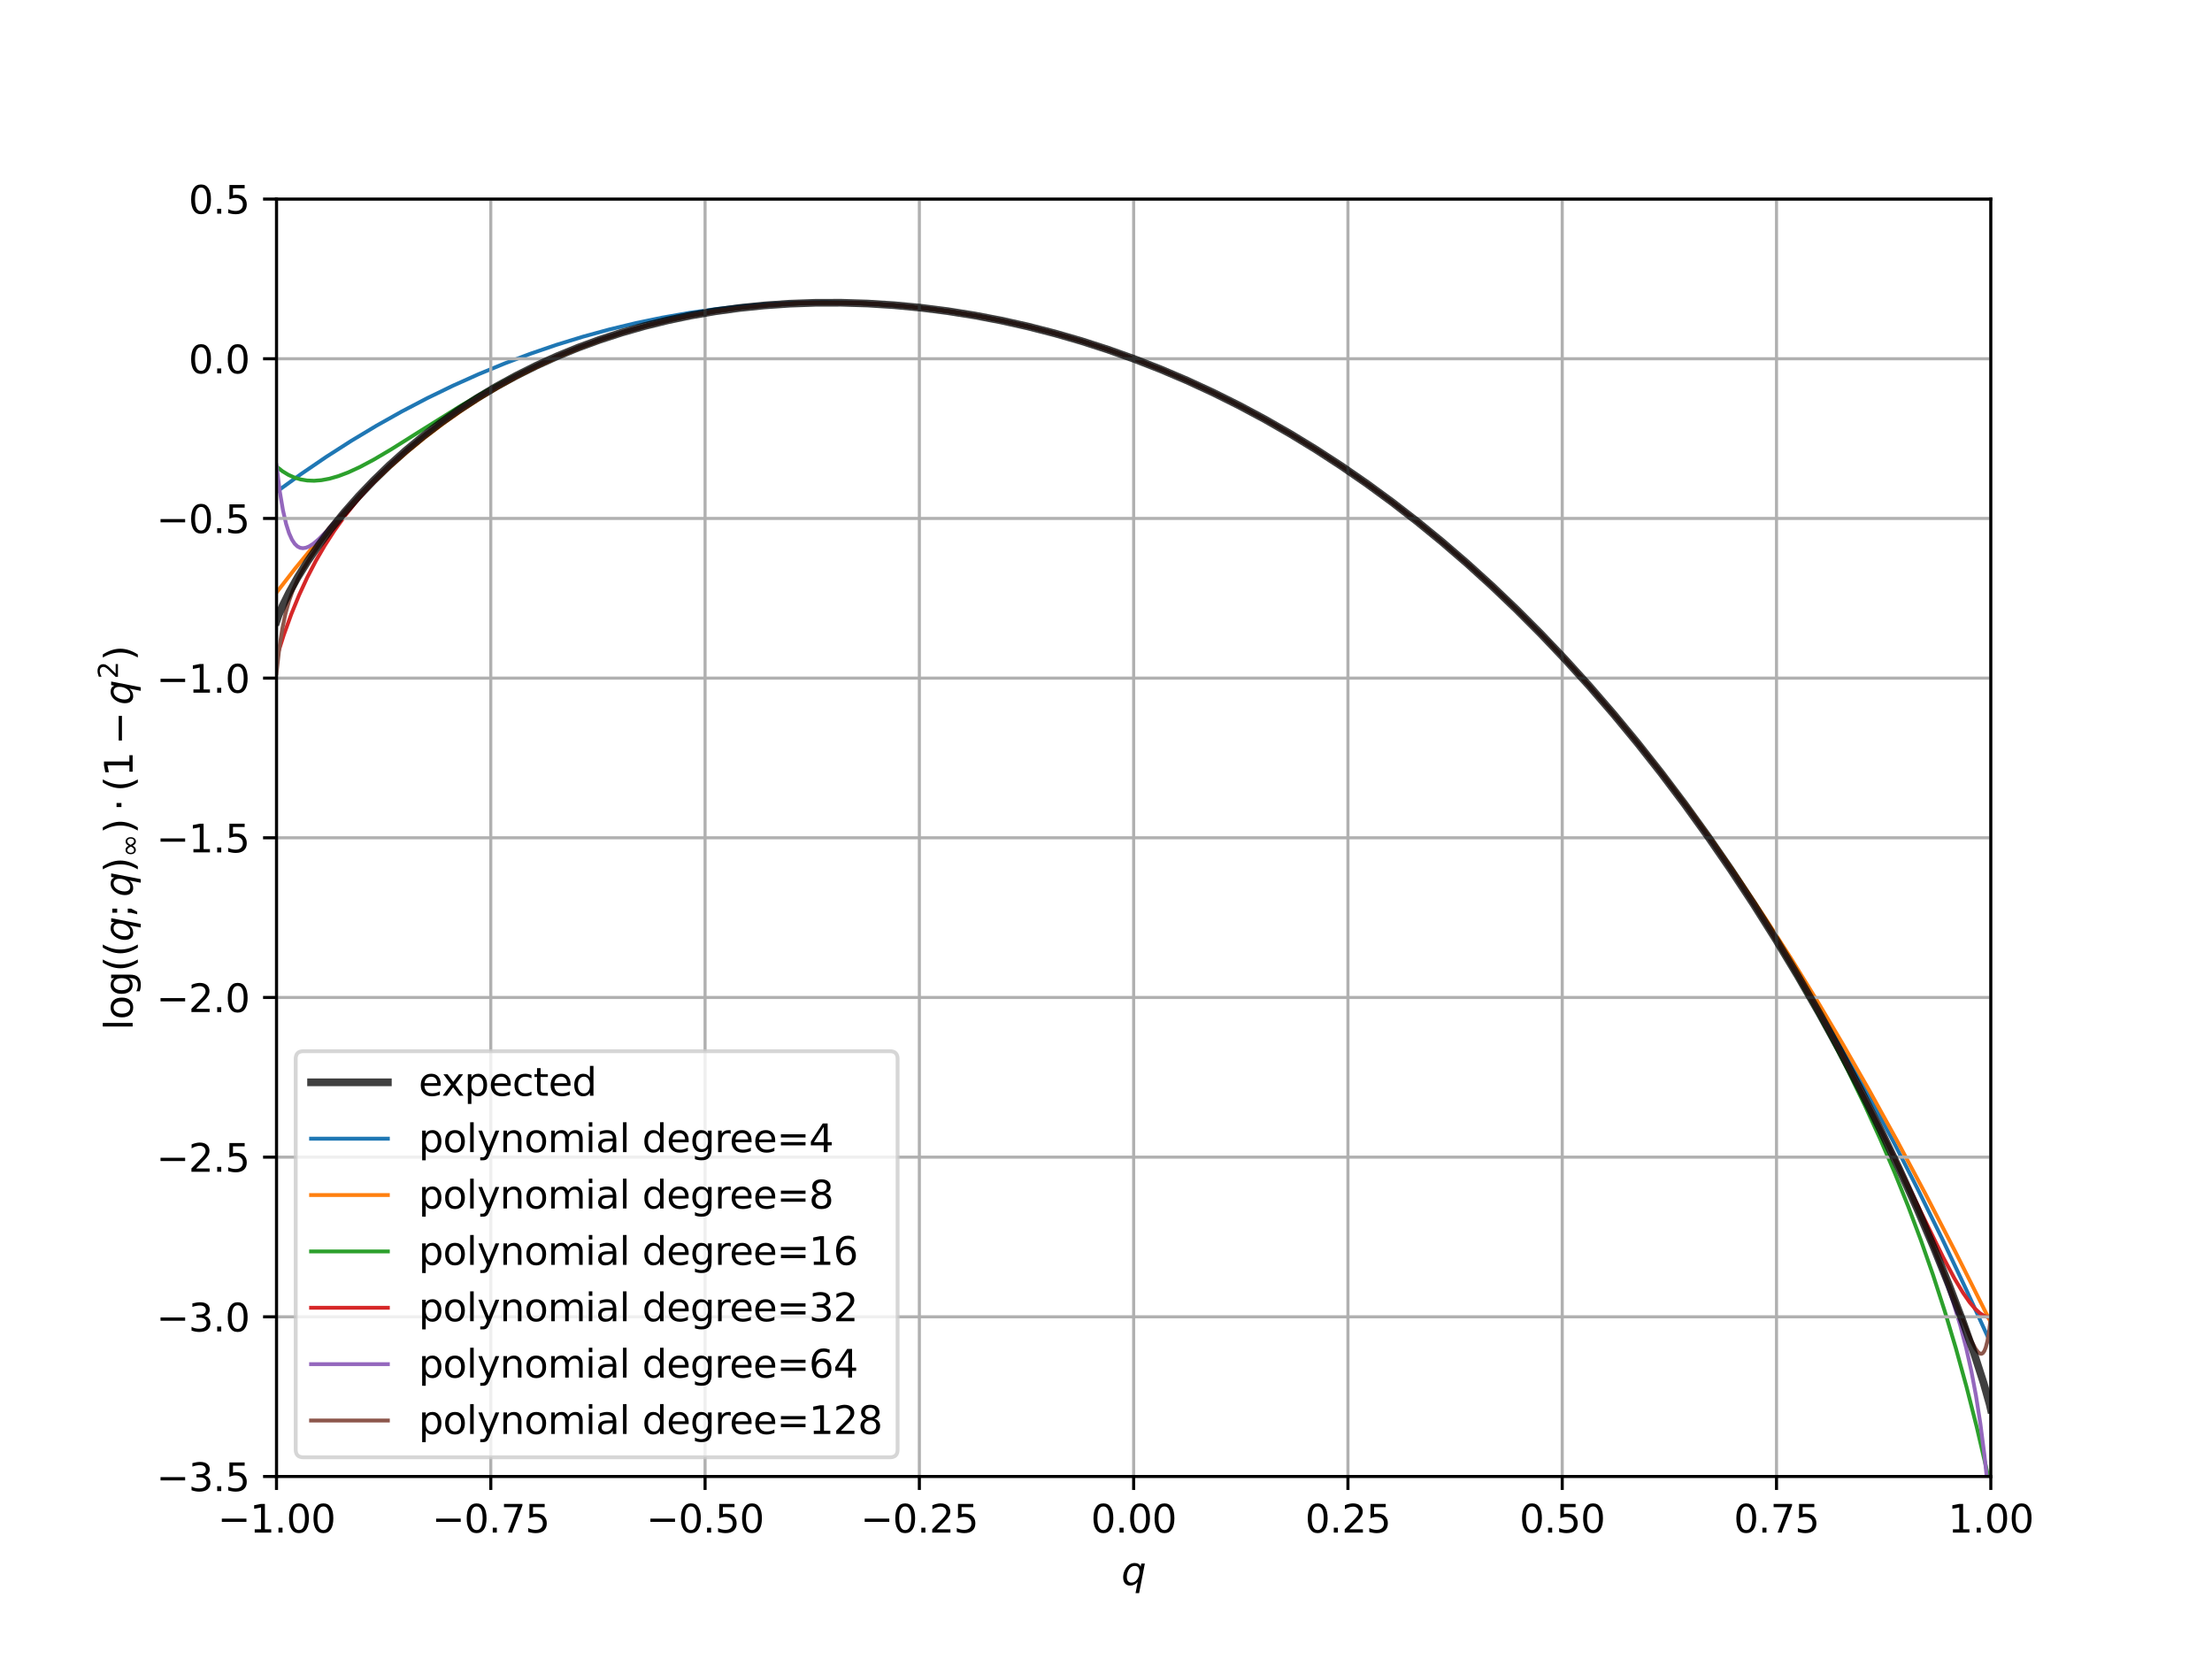 <?xml version="1.0" encoding="utf-8" standalone="no"?>
<!DOCTYPE svg PUBLIC "-//W3C//DTD SVG 1.1//EN"
  "http://www.w3.org/Graphics/SVG/1.1/DTD/svg11.dtd">
<svg xmlns:xlink="http://www.w3.org/1999/xlink" width="576pt" height="432pt" viewBox="0 0 576 432" xmlns="http://www.w3.org/2000/svg" version="1.1">
 <defs>
  <style type="text/css">*{stroke-linejoin: round; stroke-linecap: butt}</style>
 </defs>
 <g id="figure_1">
  <g id="patch_1">
   <path d="M 0 432 
L 576 432 
L 576 0 
L 0 0 
z
" style="fill: #ffffff"/>
  </g>
  <g id="axes_1">
   <g id="patch_2">
    <path d="M 72 384.48 
L 518.4 384.48 
L 518.4 51.84 
L 72 51.84 
z
" style="fill: #ffffff"/>
   </g>
   <g id="line2d_1">
    <path d="M 72 128.07 
L 78.485 123.377 
L 84.969 118.957 
L 91.508 114.768 
L 98.047 110.841 
L 104.641 107.14 
L 111.289 103.664 
L 117.937 100.439 
L 124.639 97.433 
L 131.396 94.648 
L 138.154 92.102 
L 144.965 89.774 
L 151.831 87.663 
L 158.697 85.785 
L 165.618 84.122 
L 172.538 82.688 
L 179.513 81.469 
L 186.488 80.475 
L 193.518 79.698 
L 200.547 79.145 
L 207.577 78.814 
L 214.661 78.704 
L 221.745 78.818 
L 228.829 79.155 
L 235.912 79.716 
L 242.996 80.501 
L 250.026 81.504 
L 257.055 82.731 
L 264.085 84.184 
L 271.06 85.853 
L 278.035 87.751 
L 284.955 89.863 
L 291.876 92.209 
L 298.742 94.771 
L 305.608 97.572 
L 312.42 100.592 
L 319.177 103.83 
L 325.934 107.316 
L 332.636 111.024 
L 339.284 114.956 
L 345.932 119.147 
L 352.526 123.567 
L 359.119 128.256 
L 365.658 133.18 
L 372.197 138.385 
L 378.682 143.831 
L 385.167 149.57 
L 391.597 155.559 
L 398.027 161.853 
L 404.402 168.404 
L 410.778 175.274 
L 417.154 182.472 
L 423.529 190.008 
L 429.85 197.825 
L 436.171 205.995 
L 442.492 214.53 
L 448.813 223.439 
L 455.135 232.735 
L 461.456 242.43 
L 467.777 252.535 
L 474.098 263.063 
L 480.419 274.027 
L 486.74 285.439 
L 493.061 297.314 
L 499.382 309.664 
L 505.703 322.503 
L 512.024 335.846 
L 518.346 349.708 
L 518.4 349.83 
L 518.4 349.83 
" clip-path="url(#p09e04c8624)" style="fill: none; stroke: #1f77b4; stroke-linecap: square"/>
   </g>
   <g id="line2d_2">
    <path d="M 72 154.305 
L 76.85 148.046 
L 81.645 142.217 
L 86.44 136.733 
L 91.236 131.583 
L 96.031 126.756 
L 100.881 122.189 
L 105.731 117.926 
L 110.635 113.912 
L 115.539 110.183 
L 120.498 106.69 
L 125.511 103.428 
L 130.634 100.361 
L 135.81 97.521 
L 141.042 94.904 
L 146.382 92.479 
L 151.831 90.249 
L 157.389 88.214 
L 163.056 86.377 
L 168.833 84.736 
L 174.772 83.281 
L 180.821 82.028 
L 187.033 80.971 
L 193.354 80.121 
L 199.784 79.481 
L 206.323 79.052 
L 212.971 78.838 
L 219.728 78.844 
L 226.54 79.07 
L 233.46 79.524 
L 240.381 80.2 
L 247.356 81.104 
L 254.331 82.231 
L 261.306 83.583 
L 268.281 85.161 
L 275.256 86.967 
L 282.176 88.987 
L 289.097 91.239 
L 295.963 93.706 
L 302.829 96.409 
L 309.64 99.33 
L 316.452 102.495 
L 323.209 105.88 
L 329.912 109.485 
L 336.614 113.345 
L 343.262 117.429 
L 349.91 121.776 
L 356.504 126.354 
L 363.097 131.204 
L 369.636 136.292 
L 376.175 141.662 
L 382.66 147.277 
L 389.145 153.187 
L 395.575 159.349 
L 402.005 165.819 
L 408.435 172.606 
L 414.865 179.72 
L 421.24 187.106 
L 427.616 194.832 
L 433.992 202.905 
L 440.422 211.409 
L 446.852 220.283 
L 453.336 229.615 
L 459.875 239.42 
L 466.469 249.711 
L 473.117 260.5 
L 479.929 271.984 
L 486.849 284.09 
L 493.988 297.029 
L 501.398 310.924 
L 509.245 326.114 
L 517.801 343.173 
L 518.4 344.385 
L 518.4 344.385 
" clip-path="url(#p09e04c8624)" style="fill: none; stroke: #ff7f0e; stroke-linecap: square"/>
   </g>
   <g id="line2d_3">
    <path d="M 72 121.487 
L 73.526 122.689 
L 75.106 123.653 
L 76.686 124.36 
L 78.321 124.848 
L 80.01 125.123 
L 81.809 125.19 
L 83.716 125.038 
L 85.787 124.65 
L 88.075 123.994 
L 90.691 123.005 
L 93.688 121.624 
L 97.284 119.711 
L 101.916 116.978 
L 109.654 112.111 
L 119.953 105.691 
L 126.547 101.85 
L 132.541 98.613 
L 138.317 95.744 
L 144.039 93.15 
L 149.76 90.801 
L 155.537 88.671 
L 161.367 86.76 
L 167.307 85.048 
L 173.301 83.552 
L 179.404 82.256 
L 185.671 81.154 
L 192.046 80.26 
L 198.531 79.578 
L 205.124 79.108 
L 211.772 78.858 
L 218.529 78.825 
L 225.341 79.014 
L 232.262 79.429 
L 239.182 80.067 
L 246.157 80.932 
L 253.132 82.022 
L 260.107 83.335 
L 267.082 84.874 
L 274.057 86.64 
L 281.032 88.637 
L 287.953 90.85 
L 294.819 93.278 
L 301.685 95.942 
L 308.496 98.823 
L 315.308 101.946 
L 322.065 105.289 
L 328.767 108.852 
L 335.47 112.668 
L 342.118 116.708 
L 348.766 121.009 
L 355.359 125.54 
L 361.953 130.343 
L 368.492 135.382 
L 375.031 140.704 
L 381.516 146.269 
L 387.946 152.08 
L 394.376 158.19 
L 400.751 164.556 
L 407.127 171.238 
L 413.448 178.187 
L 419.715 185.407 
L 425.927 192.903 
L 432.084 200.683 
L 438.188 208.754 
L 444.182 217.05 
L 450.067 225.576 
L 455.788 234.255 
L 461.347 243.089 
L 466.687 251.993 
L 471.809 260.967 
L 476.659 269.914 
L 481.236 278.828 
L 485.541 287.702 
L 489.574 296.527 
L 493.334 305.288 
L 496.876 314.103 
L 500.2 322.963 
L 503.36 332.014 
L 506.412 341.435 
L 509.3 351.079 
L 512.079 361.141 
L 514.749 371.65 
L 517.31 382.627 
L 518.4 387.599 
L 518.4 387.599 
" clip-path="url(#p09e04c8624)" style="fill: none; stroke: #2ca02c; stroke-linecap: square"/>
   </g>
   <g id="line2d_4">
    <path d="M 72 171.299 
L 73.907 165.309 
L 75.869 159.885 
L 77.885 154.959 
L 80.01 150.354 
L 82.245 146.047 
L 84.588 142.009 
L 87.094 138.128 
L 89.819 134.324 
L 92.762 130.603 
L 95.922 126.966 
L 99.355 123.352 
L 103.061 119.772 
L 107.093 116.189 
L 111.343 112.711 
L 115.812 109.338 
L 120.498 106.08 
L 125.348 102.977 
L 130.361 100.034 
L 135.538 97.254 
L 140.824 94.669 
L 146.218 92.277 
L 151.777 90.057 
L 157.444 88.034 
L 163.22 86.208 
L 169.105 84.579 
L 175.154 83.136 
L 181.311 81.897 
L 187.578 80.863 
L 193.954 80.036 
L 200.438 79.419 
L 207.032 79.014 
L 213.734 78.825 
L 220.491 78.857 
L 227.357 79.112 
L 234.278 79.592 
L 241.253 80.3 
L 248.228 81.232 
L 255.203 82.388 
L 262.178 83.768 
L 269.153 85.374 
L 276.128 87.209 
L 283.048 89.258 
L 289.969 91.539 
L 296.835 94.036 
L 303.701 96.77 
L 310.512 99.722 
L 317.269 102.891 
L 324.026 106.306 
L 330.729 109.942 
L 337.431 113.833 
L 344.079 117.949 
L 350.728 122.329 
L 357.321 126.941 
L 363.86 131.784 
L 370.399 136.905 
L 376.884 142.264 
L 383.368 147.913 
L 389.798 153.809 
L 396.229 160.008 
L 402.604 166.465 
L 408.925 173.181 
L 415.246 180.224 
L 421.513 187.539 
L 427.725 195.134 
L 433.883 203.013 
L 439.986 211.183 
L 446.034 219.652 
L 452.029 228.43 
L 457.914 237.443 
L 463.744 246.782 
L 469.466 256.368 
L 475.079 266.205 
L 480.637 276.393 
L 486.25 287.151 
L 492.135 298.922 
L 500.2 315.617 
L 505.921 327.259 
L 508.918 332.878 
L 511.153 336.616 
L 512.896 339.127 
L 514.313 340.81 
L 515.512 341.918 
L 516.547 342.591 
L 517.474 342.931 
L 518.291 342.994 
L 518.4 342.984 
L 518.4 342.984 
" clip-path="url(#p09e04c8624)" style="fill: none; stroke: #d62728; stroke-linecap: square"/>
   </g>
   <g id="line2d_5">
    <path d="M 72 121.161 
L 72.872 128.081 
L 73.689 132.899 
L 74.507 136.443 
L 75.27 138.838 
L 76.032 140.533 
L 76.741 141.602 
L 77.449 142.28 
L 78.158 142.642 
L 78.866 142.749 
L 79.629 142.637 
L 80.501 142.283 
L 81.591 141.588 
L 83.007 140.396 
L 84.969 138.428 
L 88.675 134.332 
L 94.451 128.017 
L 98.701 123.709 
L 102.952 119.717 
L 107.311 115.926 
L 111.834 112.29 
L 116.466 108.851 
L 121.261 105.567 
L 126.165 102.477 
L 131.233 99.547 
L 136.41 96.81 
L 141.696 94.266 
L 147.145 91.89 
L 152.703 89.71 
L 158.37 87.725 
L 164.201 85.92 
L 170.14 84.315 
L 176.189 82.912 
L 182.347 81.711 
L 188.613 80.714 
L 195.043 79.917 
L 201.582 79.333 
L 208.23 78.964 
L 214.933 78.815 
L 221.745 78.887 
L 228.611 79.182 
L 235.531 79.703 
L 242.506 80.451 
L 249.481 81.424 
L 256.456 82.62 
L 263.431 84.04 
L 270.406 85.687 
L 277.381 87.563 
L 284.302 89.654 
L 291.222 91.977 
L 298.088 94.517 
L 304.954 97.295 
L 311.766 100.291 
L 318.523 103.506 
L 325.28 106.967 
L 331.982 110.65 
L 338.685 114.589 
L 345.333 118.755 
L 351.926 123.148 
L 358.52 127.808 
L 365.059 132.702 
L 371.598 137.874 
L 378.083 143.286 
L 384.567 148.99 
L 390.997 154.942 
L 397.427 161.199 
L 403.803 167.714 
L 410.124 174.492 
L 416.445 181.597 
L 422.712 188.978 
L 428.924 196.64 
L 435.081 204.589 
L 441.185 212.831 
L 447.233 221.376 
L 453.173 230.151 
L 459.058 239.244 
L 464.834 248.577 
L 470.501 258.157 
L 476.06 267.991 
L 481.454 277.988 
L 486.686 288.151 
L 491.699 298.376 
L 496.385 308.44 
L 500.527 317.854 
L 503.905 326.069 
L 506.575 333.126 
L 508.7 339.352 
L 510.444 345.121 
L 511.97 350.932 
L 513.332 357.016 
L 514.531 363.371 
L 515.675 370.656 
L 516.765 379.103 
L 517.801 388.965 
L 518.4 395.721 
L 518.4 395.721 
" clip-path="url(#p09e04c8624)" style="fill: none; stroke: #9467bd; stroke-linecap: square"/>
   </g>
   <g id="line2d_6">
    <path d="M 72 175.276 
L 72.763 168.544 
L 73.526 163.664 
L 74.343 159.784 
L 75.27 156.466 
L 76.305 153.597 
L 77.504 150.924 
L 79.029 148.081 
L 80.991 144.91 
L 83.552 141.2 
L 86.658 137.095 
L 90.146 132.857 
L 93.851 128.702 
L 97.775 124.635 
L 101.916 120.665 
L 106.221 116.847 
L 110.689 113.183 
L 115.321 109.675 
L 120.062 106.363 
L 124.966 103.208 
L 129.98 100.247 
L 135.156 97.45 
L 140.442 94.847 
L 145.837 92.438 
L 151.341 90.222 
L 157.008 88.181 
L 162.784 86.337 
L 168.669 84.692 
L 174.718 83.233 
L 180.875 81.978 
L 187.142 80.928 
L 193.518 80.086 
L 200.002 79.454 
L 206.596 79.034 
L 213.298 78.831 
L 220.055 78.848 
L 226.921 79.089 
L 233.842 79.555 
L 240.817 80.249 
L 247.792 81.168 
L 254.767 82.309 
L 261.742 83.675 
L 268.717 85.267 
L 275.692 87.087 
L 282.612 89.122 
L 289.533 91.388 
L 296.399 93.87 
L 303.265 96.589 
L 310.076 99.525 
L 316.833 102.679 
L 323.59 106.078 
L 330.293 109.698 
L 336.996 113.572 
L 343.644 117.671 
L 350.292 122.034 
L 356.885 126.627 
L 363.424 131.453 
L 369.963 136.554 
L 376.448 141.895 
L 382.932 147.524 
L 389.363 153.4 
L 395.793 159.578 
L 402.168 166.013 
L 408.489 172.708 
L 414.81 179.727 
L 421.077 187.02 
L 427.289 194.59 
L 433.447 202.443 
L 439.55 210.587 
L 445.598 219.029 
L 451.593 227.778 
L 457.478 236.762 
L 463.308 246.071 
L 469.03 255.628 
L 474.588 265.344 
L 480.038 275.317 
L 485.323 285.456 
L 490.391 295.654 
L 495.241 305.907 
L 499.873 316.219 
L 504.178 326.339 
L 508.428 336.91 
L 513.278 348.995 
L 514.368 351.12 
L 515.076 352.095 
L 515.621 352.495 
L 516.002 352.523 
L 516.329 352.335 
L 516.711 351.809 
L 517.092 350.873 
L 517.528 349.167 
L 518.019 346.2 
L 518.4 342.905 
L 518.4 342.905 
" clip-path="url(#p09e04c8624)" style="fill: none; stroke: #8c564b; stroke-linecap: square"/>
   </g>
   <g id="matplotlib.axis_1">
    <g id="xtick_1">
     <g id="line2d_7">
      <path d="M 72 384.48 
L 72 51.84 
" clip-path="url(#p09e04c8624)" style="fill: none; stroke: #b0b0b0; stroke-width: 0.8; stroke-linecap: square"/>
     </g>
     <g id="line2d_8">
      <defs>
       <path id="mf0db0f7ad7" d="M 0 0 
L 0 3.5 
" style="stroke: #000000; stroke-width: 0.8"/>
      </defs>
      <g>
       <use xlink:href="#mf0db0f7ad7" x="72" y="384.48" style="stroke: #000000; stroke-width: 0.8"/>
      </g>
     </g>
     <g id="text_1">
      <!-- −1.00 -->
      <g transform="translate(56.677 399.078)scale(0.1 -0.1)">
       <defs>
        <path id="DejaVuSans-2212" d="M 678 2272 
L 4684 2272 
L 4684 1741 
L 678 1741 
L 678 2272 
z
" transform="scale(0.016)"/>
        <path id="DejaVuSans-31" d="M 794 531 
L 1825 531 
L 1825 4091 
L 703 3866 
L 703 4441 
L 1819 4666 
L 2450 4666 
L 2450 531 
L 3481 531 
L 3481 0 
L 794 0 
L 794 531 
z
" transform="scale(0.016)"/>
        <path id="DejaVuSans-2e" d="M 684 794 
L 1344 794 
L 1344 0 
L 684 0 
L 684 794 
z
" transform="scale(0.016)"/>
        <path id="DejaVuSans-30" d="M 2034 4250 
Q 1547 4250 1301 3770 
Q 1056 3291 1056 2328 
Q 1056 1369 1301 889 
Q 1547 409 2034 409 
Q 2525 409 2770 889 
Q 3016 1369 3016 2328 
Q 3016 3291 2770 3770 
Q 2525 4250 2034 4250 
z
M 2034 4750 
Q 2819 4750 3233 4129 
Q 3647 3509 3647 2328 
Q 3647 1150 3233 529 
Q 2819 -91 2034 -91 
Q 1250 -91 836 529 
Q 422 1150 422 2328 
Q 422 3509 836 4129 
Q 1250 4750 2034 4750 
z
" transform="scale(0.016)"/>
       </defs>
       <use xlink:href="#DejaVuSans-2212"/>
       <use xlink:href="#DejaVuSans-31" x="83.789"/>
       <use xlink:href="#DejaVuSans-2e" x="147.412"/>
       <use xlink:href="#DejaVuSans-30" x="179.199"/>
       <use xlink:href="#DejaVuSans-30" x="242.822"/>
      </g>
     </g>
    </g>
    <g id="xtick_2">
     <g id="line2d_9">
      <path d="M 127.8 384.48 
L 127.8 51.84 
" clip-path="url(#p09e04c8624)" style="fill: none; stroke: #b0b0b0; stroke-width: 0.8; stroke-linecap: square"/>
     </g>
     <g id="line2d_10">
      <g>
       <use xlink:href="#mf0db0f7ad7" x="127.8" y="384.48" style="stroke: #000000; stroke-width: 0.8"/>
      </g>
     </g>
     <g id="text_2">
      <!-- −0.75 -->
      <g transform="translate(112.477 399.078)scale(0.1 -0.1)">
       <defs>
        <path id="DejaVuSans-37" d="M 525 4666 
L 3525 4666 
L 3525 4397 
L 1831 0 
L 1172 0 
L 2766 4134 
L 525 4134 
L 525 4666 
z
" transform="scale(0.016)"/>
        <path id="DejaVuSans-35" d="M 691 4666 
L 3169 4666 
L 3169 4134 
L 1269 4134 
L 1269 2991 
Q 1406 3038 1543 3061 
Q 1681 3084 1819 3084 
Q 2600 3084 3056 2656 
Q 3513 2228 3513 1497 
Q 3513 744 3044 326 
Q 2575 -91 1722 -91 
Q 1428 -91 1123 -41 
Q 819 9 494 109 
L 494 744 
Q 775 591 1075 516 
Q 1375 441 1709 441 
Q 2250 441 2565 725 
Q 2881 1009 2881 1497 
Q 2881 1984 2565 2268 
Q 2250 2553 1709 2553 
Q 1456 2553 1204 2497 
Q 953 2441 691 2322 
L 691 4666 
z
" transform="scale(0.016)"/>
       </defs>
       <use xlink:href="#DejaVuSans-2212"/>
       <use xlink:href="#DejaVuSans-30" x="83.789"/>
       <use xlink:href="#DejaVuSans-2e" x="147.412"/>
       <use xlink:href="#DejaVuSans-37" x="179.199"/>
       <use xlink:href="#DejaVuSans-35" x="242.822"/>
      </g>
     </g>
    </g>
    <g id="xtick_3">
     <g id="line2d_11">
      <path d="M 183.6 384.48 
L 183.6 51.84 
" clip-path="url(#p09e04c8624)" style="fill: none; stroke: #b0b0b0; stroke-width: 0.8; stroke-linecap: square"/>
     </g>
     <g id="line2d_12">
      <g>
       <use xlink:href="#mf0db0f7ad7" x="183.6" y="384.48" style="stroke: #000000; stroke-width: 0.8"/>
      </g>
     </g>
     <g id="text_3">
      <!-- −0.50 -->
      <g transform="translate(168.277 399.078)scale(0.1 -0.1)">
       <use xlink:href="#DejaVuSans-2212"/>
       <use xlink:href="#DejaVuSans-30" x="83.789"/>
       <use xlink:href="#DejaVuSans-2e" x="147.412"/>
       <use xlink:href="#DejaVuSans-35" x="179.199"/>
       <use xlink:href="#DejaVuSans-30" x="242.822"/>
      </g>
     </g>
    </g>
    <g id="xtick_4">
     <g id="line2d_13">
      <path d="M 239.4 384.48 
L 239.4 51.84 
" clip-path="url(#p09e04c8624)" style="fill: none; stroke: #b0b0b0; stroke-width: 0.8; stroke-linecap: square"/>
     </g>
     <g id="line2d_14">
      <g>
       <use xlink:href="#mf0db0f7ad7" x="239.4" y="384.48" style="stroke: #000000; stroke-width: 0.8"/>
      </g>
     </g>
     <g id="text_4">
      <!-- −0.25 -->
      <g transform="translate(224.077 399.078)scale(0.1 -0.1)">
       <defs>
        <path id="DejaVuSans-32" d="M 1228 531 
L 3431 531 
L 3431 0 
L 469 0 
L 469 531 
Q 828 903 1448 1529 
Q 2069 2156 2228 2338 
Q 2531 2678 2651 2914 
Q 2772 3150 2772 3378 
Q 2772 3750 2511 3984 
Q 2250 4219 1831 4219 
Q 1534 4219 1204 4116 
Q 875 4013 500 3803 
L 500 4441 
Q 881 4594 1212 4672 
Q 1544 4750 1819 4750 
Q 2544 4750 2975 4387 
Q 3406 4025 3406 3419 
Q 3406 3131 3298 2873 
Q 3191 2616 2906 2266 
Q 2828 2175 2409 1742 
Q 1991 1309 1228 531 
z
" transform="scale(0.016)"/>
       </defs>
       <use xlink:href="#DejaVuSans-2212"/>
       <use xlink:href="#DejaVuSans-30" x="83.789"/>
       <use xlink:href="#DejaVuSans-2e" x="147.412"/>
       <use xlink:href="#DejaVuSans-32" x="179.199"/>
       <use xlink:href="#DejaVuSans-35" x="242.822"/>
      </g>
     </g>
    </g>
    <g id="xtick_5">
     <g id="line2d_15">
      <path d="M 295.2 384.48 
L 295.2 51.84 
" clip-path="url(#p09e04c8624)" style="fill: none; stroke: #b0b0b0; stroke-width: 0.8; stroke-linecap: square"/>
     </g>
     <g id="line2d_16">
      <g>
       <use xlink:href="#mf0db0f7ad7" x="295.2" y="384.48" style="stroke: #000000; stroke-width: 0.8"/>
      </g>
     </g>
     <g id="text_5">
      <!-- 0.00 -->
      <g transform="translate(284.067 399.078)scale(0.1 -0.1)">
       <use xlink:href="#DejaVuSans-30"/>
       <use xlink:href="#DejaVuSans-2e" x="63.623"/>
       <use xlink:href="#DejaVuSans-30" x="95.41"/>
       <use xlink:href="#DejaVuSans-30" x="159.033"/>
      </g>
     </g>
    </g>
    <g id="xtick_6">
     <g id="line2d_17">
      <path d="M 351 384.48 
L 351 51.84 
" clip-path="url(#p09e04c8624)" style="fill: none; stroke: #b0b0b0; stroke-width: 0.8; stroke-linecap: square"/>
     </g>
     <g id="line2d_18">
      <g>
       <use xlink:href="#mf0db0f7ad7" x="351" y="384.48" style="stroke: #000000; stroke-width: 0.8"/>
      </g>
     </g>
     <g id="text_6">
      <!-- 0.25 -->
      <g transform="translate(339.867 399.078)scale(0.1 -0.1)">
       <use xlink:href="#DejaVuSans-30"/>
       <use xlink:href="#DejaVuSans-2e" x="63.623"/>
       <use xlink:href="#DejaVuSans-32" x="95.41"/>
       <use xlink:href="#DejaVuSans-35" x="159.033"/>
      </g>
     </g>
    </g>
    <g id="xtick_7">
     <g id="line2d_19">
      <path d="M 406.8 384.48 
L 406.8 51.84 
" clip-path="url(#p09e04c8624)" style="fill: none; stroke: #b0b0b0; stroke-width: 0.8; stroke-linecap: square"/>
     </g>
     <g id="line2d_20">
      <g>
       <use xlink:href="#mf0db0f7ad7" x="406.8" y="384.48" style="stroke: #000000; stroke-width: 0.8"/>
      </g>
     </g>
     <g id="text_7">
      <!-- 0.50 -->
      <g transform="translate(395.667 399.078)scale(0.1 -0.1)">
       <use xlink:href="#DejaVuSans-30"/>
       <use xlink:href="#DejaVuSans-2e" x="63.623"/>
       <use xlink:href="#DejaVuSans-35" x="95.41"/>
       <use xlink:href="#DejaVuSans-30" x="159.033"/>
      </g>
     </g>
    </g>
    <g id="xtick_8">
     <g id="line2d_21">
      <path d="M 462.6 384.48 
L 462.6 51.84 
" clip-path="url(#p09e04c8624)" style="fill: none; stroke: #b0b0b0; stroke-width: 0.8; stroke-linecap: square"/>
     </g>
     <g id="line2d_22">
      <g>
       <use xlink:href="#mf0db0f7ad7" x="462.6" y="384.48" style="stroke: #000000; stroke-width: 0.8"/>
      </g>
     </g>
     <g id="text_8">
      <!-- 0.75 -->
      <g transform="translate(451.467 399.078)scale(0.1 -0.1)">
       <use xlink:href="#DejaVuSans-30"/>
       <use xlink:href="#DejaVuSans-2e" x="63.623"/>
       <use xlink:href="#DejaVuSans-37" x="95.41"/>
       <use xlink:href="#DejaVuSans-35" x="159.033"/>
      </g>
     </g>
    </g>
    <g id="xtick_9">
     <g id="line2d_23">
      <path d="M 518.4 384.48 
L 518.4 51.84 
" clip-path="url(#p09e04c8624)" style="fill: none; stroke: #b0b0b0; stroke-width: 0.8; stroke-linecap: square"/>
     </g>
     <g id="line2d_24">
      <g>
       <use xlink:href="#mf0db0f7ad7" x="518.4" y="384.48" style="stroke: #000000; stroke-width: 0.8"/>
      </g>
     </g>
     <g id="text_9">
      <!-- 1.00 -->
      <g transform="translate(507.267 399.078)scale(0.1 -0.1)">
       <use xlink:href="#DejaVuSans-31"/>
       <use xlink:href="#DejaVuSans-2e" x="63.623"/>
       <use xlink:href="#DejaVuSans-30" x="95.41"/>
       <use xlink:href="#DejaVuSans-30" x="159.033"/>
      </g>
     </g>
    </g>
    <g id="text_10">
     <!-- $q$ -->
     <g transform="translate(292 412.736)scale(0.1 -0.1)">
      <defs>
       <path id="DejaVuSans-Oblique-71" d="M 2669 525 
Q 2438 222 2123 65 
Q 1809 -91 1428 -91 
Q 897 -91 595 267 
Q 294 625 294 1253 
Q 294 1759 480 2231 
Q 666 2703 1013 3078 
Q 1238 3322 1530 3453 
Q 1822 3584 2144 3584 
Q 2531 3584 2781 3431 
Q 3031 3278 3144 2969 
L 3244 3494 
L 3822 3494 
L 2888 -1319 
L 2309 -1319 
L 2669 525 
z
M 891 1338 
Q 891 875 1084 633 
Q 1278 391 1644 391 
Q 2188 391 2572 911 
Q 2956 1431 2956 2175 
Q 2956 2625 2757 2864 
Q 2559 3103 2188 3103 
Q 1916 3103 1684 2976 
Q 1453 2850 1281 2606 
Q 1100 2350 995 2006 
Q 891 1663 891 1338 
z
" transform="scale(0.016)"/>
      </defs>
      <use xlink:href="#DejaVuSans-Oblique-71"/>
     </g>
    </g>
   </g>
   <g id="matplotlib.axis_2">
    <g id="ytick_1">
     <g id="line2d_25">
      <path d="M 72 384.48 
L 518.4 384.48 
" clip-path="url(#p09e04c8624)" style="fill: none; stroke: #b0b0b0; stroke-width: 0.8; stroke-linecap: square"/>
     </g>
     <g id="line2d_26">
      <defs>
       <path id="mb22177c2af" d="M 0 0 
L -3.5 0 
" style="stroke: #000000; stroke-width: 0.8"/>
      </defs>
      <g>
       <use xlink:href="#mb22177c2af" x="72" y="384.48" style="stroke: #000000; stroke-width: 0.8"/>
      </g>
     </g>
     <g id="text_11">
      <!-- −3.5 -->
      <g transform="translate(40.717 388.279)scale(0.1 -0.1)">
       <defs>
        <path id="DejaVuSans-33" d="M 2597 2516 
Q 3050 2419 3304 2112 
Q 3559 1806 3559 1356 
Q 3559 666 3084 287 
Q 2609 -91 1734 -91 
Q 1441 -91 1130 -33 
Q 819 25 488 141 
L 488 750 
Q 750 597 1062 519 
Q 1375 441 1716 441 
Q 2309 441 2620 675 
Q 2931 909 2931 1356 
Q 2931 1769 2642 2001 
Q 2353 2234 1838 2234 
L 1294 2234 
L 1294 2753 
L 1863 2753 
Q 2328 2753 2575 2939 
Q 2822 3125 2822 3475 
Q 2822 3834 2567 4026 
Q 2313 4219 1838 4219 
Q 1578 4219 1281 4162 
Q 984 4106 628 3988 
L 628 4550 
Q 988 4650 1302 4700 
Q 1616 4750 1894 4750 
Q 2613 4750 3031 4423 
Q 3450 4097 3450 3541 
Q 3450 3153 3228 2886 
Q 3006 2619 2597 2516 
z
" transform="scale(0.016)"/>
       </defs>
       <use xlink:href="#DejaVuSans-2212"/>
       <use xlink:href="#DejaVuSans-33" x="83.789"/>
       <use xlink:href="#DejaVuSans-2e" x="147.412"/>
       <use xlink:href="#DejaVuSans-35" x="179.199"/>
      </g>
     </g>
    </g>
    <g id="ytick_2">
     <g id="line2d_27">
      <path d="M 72 342.9 
L 518.4 342.9 
" clip-path="url(#p09e04c8624)" style="fill: none; stroke: #b0b0b0; stroke-width: 0.8; stroke-linecap: square"/>
     </g>
     <g id="line2d_28">
      <g>
       <use xlink:href="#mb22177c2af" x="72" y="342.9" style="stroke: #000000; stroke-width: 0.8"/>
      </g>
     </g>
     <g id="text_12">
      <!-- −3.0 -->
      <g transform="translate(40.717 346.699)scale(0.1 -0.1)">
       <use xlink:href="#DejaVuSans-2212"/>
       <use xlink:href="#DejaVuSans-33" x="83.789"/>
       <use xlink:href="#DejaVuSans-2e" x="147.412"/>
       <use xlink:href="#DejaVuSans-30" x="179.199"/>
      </g>
     </g>
    </g>
    <g id="ytick_3">
     <g id="line2d_29">
      <path d="M 72 301.32 
L 518.4 301.32 
" clip-path="url(#p09e04c8624)" style="fill: none; stroke: #b0b0b0; stroke-width: 0.8; stroke-linecap: square"/>
     </g>
     <g id="line2d_30">
      <g>
       <use xlink:href="#mb22177c2af" x="72" y="301.32" style="stroke: #000000; stroke-width: 0.8"/>
      </g>
     </g>
     <g id="text_13">
      <!-- −2.5 -->
      <g transform="translate(40.717 305.119)scale(0.1 -0.1)">
       <use xlink:href="#DejaVuSans-2212"/>
       <use xlink:href="#DejaVuSans-32" x="83.789"/>
       <use xlink:href="#DejaVuSans-2e" x="147.412"/>
       <use xlink:href="#DejaVuSans-35" x="179.199"/>
      </g>
     </g>
    </g>
    <g id="ytick_4">
     <g id="line2d_31">
      <path d="M 72 259.74 
L 518.4 259.74 
" clip-path="url(#p09e04c8624)" style="fill: none; stroke: #b0b0b0; stroke-width: 0.8; stroke-linecap: square"/>
     </g>
     <g id="line2d_32">
      <g>
       <use xlink:href="#mb22177c2af" x="72" y="259.74" style="stroke: #000000; stroke-width: 0.8"/>
      </g>
     </g>
     <g id="text_14">
      <!-- −2.0 -->
      <g transform="translate(40.717 263.539)scale(0.1 -0.1)">
       <use xlink:href="#DejaVuSans-2212"/>
       <use xlink:href="#DejaVuSans-32" x="83.789"/>
       <use xlink:href="#DejaVuSans-2e" x="147.412"/>
       <use xlink:href="#DejaVuSans-30" x="179.199"/>
      </g>
     </g>
    </g>
    <g id="ytick_5">
     <g id="line2d_33">
      <path d="M 72 218.16 
L 518.4 218.16 
" clip-path="url(#p09e04c8624)" style="fill: none; stroke: #b0b0b0; stroke-width: 0.8; stroke-linecap: square"/>
     </g>
     <g id="line2d_34">
      <g>
       <use xlink:href="#mb22177c2af" x="72" y="218.16" style="stroke: #000000; stroke-width: 0.8"/>
      </g>
     </g>
     <g id="text_15">
      <!-- −1.5 -->
      <g transform="translate(40.717 221.959)scale(0.1 -0.1)">
       <use xlink:href="#DejaVuSans-2212"/>
       <use xlink:href="#DejaVuSans-31" x="83.789"/>
       <use xlink:href="#DejaVuSans-2e" x="147.412"/>
       <use xlink:href="#DejaVuSans-35" x="179.199"/>
      </g>
     </g>
    </g>
    <g id="ytick_6">
     <g id="line2d_35">
      <path d="M 72 176.58 
L 518.4 176.58 
" clip-path="url(#p09e04c8624)" style="fill: none; stroke: #b0b0b0; stroke-width: 0.8; stroke-linecap: square"/>
     </g>
     <g id="line2d_36">
      <g>
       <use xlink:href="#mb22177c2af" x="72" y="176.58" style="stroke: #000000; stroke-width: 0.8"/>
      </g>
     </g>
     <g id="text_16">
      <!-- −1.0 -->
      <g transform="translate(40.717 180.379)scale(0.1 -0.1)">
       <use xlink:href="#DejaVuSans-2212"/>
       <use xlink:href="#DejaVuSans-31" x="83.789"/>
       <use xlink:href="#DejaVuSans-2e" x="147.412"/>
       <use xlink:href="#DejaVuSans-30" x="179.199"/>
      </g>
     </g>
    </g>
    <g id="ytick_7">
     <g id="line2d_37">
      <path d="M 72 135 
L 518.4 135 
" clip-path="url(#p09e04c8624)" style="fill: none; stroke: #b0b0b0; stroke-width: 0.8; stroke-linecap: square"/>
     </g>
     <g id="line2d_38">
      <g>
       <use xlink:href="#mb22177c2af" x="72" y="135" style="stroke: #000000; stroke-width: 0.8"/>
      </g>
     </g>
     <g id="text_17">
      <!-- −0.5 -->
      <g transform="translate(40.717 138.799)scale(0.1 -0.1)">
       <use xlink:href="#DejaVuSans-2212"/>
       <use xlink:href="#DejaVuSans-30" x="83.789"/>
       <use xlink:href="#DejaVuSans-2e" x="147.412"/>
       <use xlink:href="#DejaVuSans-35" x="179.199"/>
      </g>
     </g>
    </g>
    <g id="ytick_8">
     <g id="line2d_39">
      <path d="M 72 93.42 
L 518.4 93.42 
" clip-path="url(#p09e04c8624)" style="fill: none; stroke: #b0b0b0; stroke-width: 0.8; stroke-linecap: square"/>
     </g>
     <g id="line2d_40">
      <g>
       <use xlink:href="#mb22177c2af" x="72" y="93.42" style="stroke: #000000; stroke-width: 0.8"/>
      </g>
     </g>
     <g id="text_18">
      <!-- 0.0 -->
      <g transform="translate(49.097 97.219)scale(0.1 -0.1)">
       <use xlink:href="#DejaVuSans-30"/>
       <use xlink:href="#DejaVuSans-2e" x="63.623"/>
       <use xlink:href="#DejaVuSans-30" x="95.41"/>
      </g>
     </g>
    </g>
    <g id="ytick_9">
     <g id="line2d_41">
      <path d="M 72 51.84 
L 518.4 51.84 
" clip-path="url(#p09e04c8624)" style="fill: none; stroke: #b0b0b0; stroke-width: 0.8; stroke-linecap: square"/>
     </g>
     <g id="line2d_42">
      <g>
       <use xlink:href="#mb22177c2af" x="72" y="51.84" style="stroke: #000000; stroke-width: 0.8"/>
      </g>
     </g>
     <g id="text_19">
      <!-- 0.5 -->
      <g transform="translate(49.097 55.639)scale(0.1 -0.1)">
       <use xlink:href="#DejaVuSans-30"/>
       <use xlink:href="#DejaVuSans-2e" x="63.623"/>
       <use xlink:href="#DejaVuSans-35" x="95.41"/>
      </g>
     </g>
    </g>
    <g id="text_20">
     <!-- $\log ((q; q)_\infty ) \cdot (1-q^2)$ -->
     <g transform="translate(34.617 268.26)rotate(-90)scale(0.1 -0.1)">
      <defs>
       <path id="DejaVuSans-6c" d="M 603 4863 
L 1178 4863 
L 1178 0 
L 603 0 
L 603 4863 
z
" transform="scale(0.016)"/>
       <path id="DejaVuSans-6f" d="M 1959 3097 
Q 1497 3097 1228 2736 
Q 959 2375 959 1747 
Q 959 1119 1226 758 
Q 1494 397 1959 397 
Q 2419 397 2687 759 
Q 2956 1122 2956 1747 
Q 2956 2369 2687 2733 
Q 2419 3097 1959 3097 
z
M 1959 3584 
Q 2709 3584 3137 3096 
Q 3566 2609 3566 1747 
Q 3566 888 3137 398 
Q 2709 -91 1959 -91 
Q 1206 -91 779 398 
Q 353 888 353 1747 
Q 353 2609 779 3096 
Q 1206 3584 1959 3584 
z
" transform="scale(0.016)"/>
       <path id="DejaVuSans-67" d="M 2906 1791 
Q 2906 2416 2648 2759 
Q 2391 3103 1925 3103 
Q 1463 3103 1205 2759 
Q 947 2416 947 1791 
Q 947 1169 1205 825 
Q 1463 481 1925 481 
Q 2391 481 2648 825 
Q 2906 1169 2906 1791 
z
M 3481 434 
Q 3481 -459 3084 -895 
Q 2688 -1331 1869 -1331 
Q 1566 -1331 1297 -1286 
Q 1028 -1241 775 -1147 
L 775 -588 
Q 1028 -725 1275 -790 
Q 1522 -856 1778 -856 
Q 2344 -856 2625 -561 
Q 2906 -266 2906 331 
L 2906 616 
Q 2728 306 2450 153 
Q 2172 0 1784 0 
Q 1141 0 747 490 
Q 353 981 353 1791 
Q 353 2603 747 3093 
Q 1141 3584 1784 3584 
Q 2172 3584 2450 3431 
Q 2728 3278 2906 2969 
L 2906 3500 
L 3481 3500 
L 3481 434 
z
" transform="scale(0.016)"/>
       <path id="DejaVuSans-28" d="M 1984 4856 
Q 1566 4138 1362 3434 
Q 1159 2731 1159 2009 
Q 1159 1288 1364 580 
Q 1569 -128 1984 -844 
L 1484 -844 
Q 1016 -109 783 600 
Q 550 1309 550 2009 
Q 550 2706 781 3412 
Q 1013 4119 1484 4856 
L 1984 4856 
z
" transform="scale(0.016)"/>
       <path id="DejaVuSans-3b" d="M 750 3309 
L 1409 3309 
L 1409 2516 
L 750 2516 
L 750 3309 
z
M 750 794 
L 1409 794 
L 1409 256 
L 897 -744 
L 494 -744 
L 750 256 
L 750 794 
z
" transform="scale(0.016)"/>
       <path id="DejaVuSans-29" d="M 513 4856 
L 1013 4856 
Q 1481 4119 1714 3412 
Q 1947 2706 1947 2009 
Q 1947 1309 1714 600 
Q 1481 -109 1013 -844 
L 513 -844 
Q 928 -128 1133 580 
Q 1338 1288 1338 2009 
Q 1338 2731 1133 3434 
Q 928 4138 513 4856 
z
" transform="scale(0.016)"/>
       <path id="DejaVuSans-221e" d="M 2916 1091 
Q 2819 1203 2666 1466 
Q 2456 1091 2272 925 
Q 2041 725 1681 725 
Q 1259 725 981 1041 
Q 688 1372 688 1919 
Q 688 2444 981 2800 
Q 1244 3116 1688 3116 
Q 1916 3116 2084 3022 
Q 2281 2919 2416 2741 
Q 2541 2581 2666 2366 
Q 2875 2741 3059 2906 
Q 3291 3106 3650 3106 
Q 4072 3106 4350 2791 
Q 4644 2459 4644 1913 
Q 4644 1388 4350 1031 
Q 4088 716 3644 716 
Q 3416 716 3247 809 
Q 3078 894 2916 1091 
z
M 1647 1134 
Q 2163 1134 2472 1884 
Q 2075 2703 1647 2703 
Q 1334 2703 1175 2478 
Q 1003 2238 1003 1919 
Q 1003 1569 1175 1353 
Q 1350 1134 1647 1134 
z
M 3684 2697 
Q 3219 2697 2859 1947 
Q 3253 1128 3684 1128 
Q 3997 1128 4156 1353 
Q 4328 1594 4328 1913 
Q 4328 2263 4156 2478 
Q 3981 2697 3684 2697 
z
" transform="scale(0.016)"/>
       <path id="DejaVuSans-22c5" d="M 684 2619 
L 1344 2619 
L 1344 1825 
L 684 1825 
L 684 2619 
z
" transform="scale(0.016)"/>
      </defs>
      <use xlink:href="#DejaVuSans-6c" transform="translate(0 0.766)"/>
      <use xlink:href="#DejaVuSans-6f" transform="translate(27.783 0.766)"/>
      <use xlink:href="#DejaVuSans-67" transform="translate(88.965 0.766)"/>
      <use xlink:href="#DejaVuSans-28" transform="translate(152.441 0.766)"/>
      <use xlink:href="#DejaVuSans-28" transform="translate(191.455 0.766)"/>
      <use xlink:href="#DejaVuSans-Oblique-71" transform="translate(230.469 0.766)"/>
      <use xlink:href="#DejaVuSans-3b" transform="translate(293.945 0.766)"/>
      <use xlink:href="#DejaVuSans-Oblique-71" transform="translate(347.119 0.766)"/>
      <use xlink:href="#DejaVuSans-29" transform="translate(410.596 0.766)"/>
      <use xlink:href="#DejaVuSans-221e" transform="translate(450.566 -15.641)scale(0.7)"/>
      <use xlink:href="#DejaVuSans-29" transform="translate(511.611 0.766)"/>
      <use xlink:href="#DejaVuSans-22c5" transform="translate(570.107 0.766)"/>
      <use xlink:href="#DejaVuSans-28" transform="translate(621.377 0.766)"/>
      <use xlink:href="#DejaVuSans-31" transform="translate(660.391 0.766)"/>
      <use xlink:href="#DejaVuSans-2212" transform="translate(743.496 0.766)"/>
      <use xlink:href="#DejaVuSans-Oblique-71" transform="translate(846.768 0.766)"/>
      <use xlink:href="#DejaVuSans-32" transform="translate(914.894 39.047)scale(0.7)"/>
      <use xlink:href="#DejaVuSans-29" transform="translate(962.165 0.766)"/>
     </g>
    </g>
   </g>
   <g id="line2d_43">
    <path d="M 72 161.816 
L 72.49 160.34 
L 73.635 157.64 
L 75.324 154.23 
L 77.504 150.34 
L 80.065 146.23 
L 82.953 142.014 
L 86.168 137.717 
L 89.655 133.432 
L 93.361 129.233 
L 97.284 125.127 
L 101.371 121.17 
L 105.622 117.361 
L 110.036 113.702 
L 114.613 110.194 
L 119.354 106.841 
L 124.204 103.682 
L 129.217 100.681 
L 134.339 97.875 
L 139.625 95.234 
L 145.02 92.788 
L 150.523 90.537 
L 156.136 88.48 
L 161.912 86.601 
L 167.797 84.921 
L 173.791 83.441 
L 179.895 82.162 
L 186.161 81.078 
L 192.537 80.201 
L 199.021 79.535 
L 205.615 79.082 
L 212.317 78.847 
L 219.074 78.832 
L 225.94 79.041 
L 232.861 79.476 
L 239.781 80.132 
L 246.756 81.017 
L 253.731 82.126 
L 260.706 83.458 
L 267.681 85.016 
L 274.656 86.803 
L 281.577 88.803 
L 288.497 91.035 
L 295.363 93.481 
L 302.229 96.164 
L 309.041 99.063 
L 315.853 102.206 
L 322.61 105.569 
L 329.312 109.153 
L 336.015 112.989 
L 342.663 117.05 
L 349.311 121.373 
L 355.904 125.927 
L 362.498 130.752 
L 369.037 135.814 
L 375.521 141.114 
L 382.006 146.702 
L 388.436 152.535 
L 394.866 158.669 
L 401.242 165.059 
L 407.617 171.765 
L 413.938 178.739 
L 420.205 185.985 
L 426.417 193.506 
L 432.575 201.309 
L 438.678 209.401 
L 444.727 217.788 
L 450.721 226.481 
L 456.66 235.49 
L 462.491 244.74 
L 468.213 254.236 
L 473.825 263.984 
L 479.275 273.893 
L 484.56 283.963 
L 489.683 294.198 
L 494.587 304.494 
L 499.219 314.729 
L 503.578 324.899 
L 507.556 334.735 
L 511.098 344.071 
L 514.15 352.729 
L 516.547 360.183 
L 518.073 365.587 
L 518.4 367.005 
L 518.4 367.005 
" clip-path="url(#p09e04c8624)" style="fill: none; stroke: #000000; stroke-opacity: 0.75; stroke-width: 2; stroke-linecap: square"/>
   </g>
   <g id="patch_3">
    <path d="M 72 384.48 
L 72 51.84 
" style="fill: none; stroke: #000000; stroke-width: 0.8; stroke-linejoin: miter; stroke-linecap: square"/>
   </g>
   <g id="patch_4">
    <path d="M 518.4 384.48 
L 518.4 51.84 
" style="fill: none; stroke: #000000; stroke-width: 0.8; stroke-linejoin: miter; stroke-linecap: square"/>
   </g>
   <g id="patch_5">
    <path d="M 72 384.48 
L 518.4 384.48 
" style="fill: none; stroke: #000000; stroke-width: 0.8; stroke-linejoin: miter; stroke-linecap: square"/>
   </g>
   <g id="patch_6">
    <path d="M 72 51.84 
L 518.4 51.84 
" style="fill: none; stroke: #000000; stroke-width: 0.8; stroke-linejoin: miter; stroke-linecap: square"/>
   </g>
   <g id="legend_1">
    <g id="patch_7">
     <path d="M 79 379.48 
L 231.733 379.48 
Q 233.733 379.48 233.733 377.48 
L 233.733 275.733 
Q 233.733 273.733 231.733 273.733 
L 79 273.733 
Q 77 273.733 77 275.733 
L 77 377.48 
Q 77 379.48 79 379.48 
z
" style="fill: #ffffff; opacity: 0.8; stroke: #cccccc; stroke-linejoin: miter"/>
    </g>
    <g id="line2d_44">
     <path d="M 81 281.832 
L 91 281.832 
L 101 281.832 
" style="fill: none; stroke: #000000; stroke-opacity: 0.75; stroke-width: 2; stroke-linecap: square"/>
    </g>
    <g id="text_21">
     <!-- expected -->
     <g transform="translate(109 285.332)scale(0.1 -0.1)">
      <defs>
       <path id="DejaVuSans-65" d="M 3597 1894 
L 3597 1613 
L 953 1613 
Q 991 1019 1311 708 
Q 1631 397 2203 397 
Q 2534 397 2845 478 
Q 3156 559 3463 722 
L 3463 178 
Q 3153 47 2828 -22 
Q 2503 -91 2169 -91 
Q 1331 -91 842 396 
Q 353 884 353 1716 
Q 353 2575 817 3079 
Q 1281 3584 2069 3584 
Q 2775 3584 3186 3129 
Q 3597 2675 3597 1894 
z
M 3022 2063 
Q 3016 2534 2758 2815 
Q 2500 3097 2075 3097 
Q 1594 3097 1305 2825 
Q 1016 2553 972 2059 
L 3022 2063 
z
" transform="scale(0.016)"/>
       <path id="DejaVuSans-78" d="M 3513 3500 
L 2247 1797 
L 3578 0 
L 2900 0 
L 1881 1375 
L 863 0 
L 184 0 
L 1544 1831 
L 300 3500 
L 978 3500 
L 1906 2253 
L 2834 3500 
L 3513 3500 
z
" transform="scale(0.016)"/>
       <path id="DejaVuSans-70" d="M 1159 525 
L 1159 -1331 
L 581 -1331 
L 581 3500 
L 1159 3500 
L 1159 2969 
Q 1341 3281 1617 3432 
Q 1894 3584 2278 3584 
Q 2916 3584 3314 3078 
Q 3713 2572 3713 1747 
Q 3713 922 3314 415 
Q 2916 -91 2278 -91 
Q 1894 -91 1617 61 
Q 1341 213 1159 525 
z
M 3116 1747 
Q 3116 2381 2855 2742 
Q 2594 3103 2138 3103 
Q 1681 3103 1420 2742 
Q 1159 2381 1159 1747 
Q 1159 1113 1420 752 
Q 1681 391 2138 391 
Q 2594 391 2855 752 
Q 3116 1113 3116 1747 
z
" transform="scale(0.016)"/>
       <path id="DejaVuSans-63" d="M 3122 3366 
L 3122 2828 
Q 2878 2963 2633 3030 
Q 2388 3097 2138 3097 
Q 1578 3097 1268 2742 
Q 959 2388 959 1747 
Q 959 1106 1268 751 
Q 1578 397 2138 397 
Q 2388 397 2633 464 
Q 2878 531 3122 666 
L 3122 134 
Q 2881 22 2623 -34 
Q 2366 -91 2075 -91 
Q 1284 -91 818 406 
Q 353 903 353 1747 
Q 353 2603 823 3093 
Q 1294 3584 2113 3584 
Q 2378 3584 2631 3529 
Q 2884 3475 3122 3366 
z
" transform="scale(0.016)"/>
       <path id="DejaVuSans-74" d="M 1172 4494 
L 1172 3500 
L 2356 3500 
L 2356 3053 
L 1172 3053 
L 1172 1153 
Q 1172 725 1289 603 
Q 1406 481 1766 481 
L 2356 481 
L 2356 0 
L 1766 0 
Q 1100 0 847 248 
Q 594 497 594 1153 
L 594 3053 
L 172 3053 
L 172 3500 
L 594 3500 
L 594 4494 
L 1172 4494 
z
" transform="scale(0.016)"/>
       <path id="DejaVuSans-64" d="M 2906 2969 
L 2906 4863 
L 3481 4863 
L 3481 0 
L 2906 0 
L 2906 525 
Q 2725 213 2448 61 
Q 2172 -91 1784 -91 
Q 1150 -91 751 415 
Q 353 922 353 1747 
Q 353 2572 751 3078 
Q 1150 3584 1784 3584 
Q 2172 3584 2448 3432 
Q 2725 3281 2906 2969 
z
M 947 1747 
Q 947 1113 1208 752 
Q 1469 391 1925 391 
Q 2381 391 2643 752 
Q 2906 1113 2906 1747 
Q 2906 2381 2643 2742 
Q 2381 3103 1925 3103 
Q 1469 3103 1208 2742 
Q 947 2381 947 1747 
z
" transform="scale(0.016)"/>
      </defs>
      <use xlink:href="#DejaVuSans-65"/>
      <use xlink:href="#DejaVuSans-78" x="59.773"/>
      <use xlink:href="#DejaVuSans-70" x="118.953"/>
      <use xlink:href="#DejaVuSans-65" x="182.43"/>
      <use xlink:href="#DejaVuSans-63" x="243.953"/>
      <use xlink:href="#DejaVuSans-74" x="298.934"/>
      <use xlink:href="#DejaVuSans-65" x="338.143"/>
      <use xlink:href="#DejaVuSans-64" x="399.666"/>
     </g>
    </g>
    <g id="line2d_45">
     <path d="M 81 296.51 
L 91 296.51 
L 101 296.51 
" style="fill: none; stroke: #1f77b4; stroke-linecap: square"/>
    </g>
    <g id="text_22">
     <!-- polynomial degree=4 -->
     <g transform="translate(109 300.01)scale(0.1 -0.1)">
      <defs>
       <path id="DejaVuSans-79" d="M 2059 -325 
Q 1816 -950 1584 -1140 
Q 1353 -1331 966 -1331 
L 506 -1331 
L 506 -850 
L 844 -850 
Q 1081 -850 1212 -737 
Q 1344 -625 1503 -206 
L 1606 56 
L 191 3500 
L 800 3500 
L 1894 763 
L 2988 3500 
L 3597 3500 
L 2059 -325 
z
" transform="scale(0.016)"/>
       <path id="DejaVuSans-6e" d="M 3513 2113 
L 3513 0 
L 2938 0 
L 2938 2094 
Q 2938 2591 2744 2837 
Q 2550 3084 2163 3084 
Q 1697 3084 1428 2787 
Q 1159 2491 1159 1978 
L 1159 0 
L 581 0 
L 581 3500 
L 1159 3500 
L 1159 2956 
Q 1366 3272 1645 3428 
Q 1925 3584 2291 3584 
Q 2894 3584 3203 3211 
Q 3513 2838 3513 2113 
z
" transform="scale(0.016)"/>
       <path id="DejaVuSans-6d" d="M 3328 2828 
Q 3544 3216 3844 3400 
Q 4144 3584 4550 3584 
Q 5097 3584 5394 3201 
Q 5691 2819 5691 2113 
L 5691 0 
L 5113 0 
L 5113 2094 
Q 5113 2597 4934 2840 
Q 4756 3084 4391 3084 
Q 3944 3084 3684 2787 
Q 3425 2491 3425 1978 
L 3425 0 
L 2847 0 
L 2847 2094 
Q 2847 2600 2669 2842 
Q 2491 3084 2119 3084 
Q 1678 3084 1418 2786 
Q 1159 2488 1159 1978 
L 1159 0 
L 581 0 
L 581 3500 
L 1159 3500 
L 1159 2956 
Q 1356 3278 1631 3431 
Q 1906 3584 2284 3584 
Q 2666 3584 2933 3390 
Q 3200 3197 3328 2828 
z
" transform="scale(0.016)"/>
       <path id="DejaVuSans-69" d="M 603 3500 
L 1178 3500 
L 1178 0 
L 603 0 
L 603 3500 
z
M 603 4863 
L 1178 4863 
L 1178 4134 
L 603 4134 
L 603 4863 
z
" transform="scale(0.016)"/>
       <path id="DejaVuSans-61" d="M 2194 1759 
Q 1497 1759 1228 1600 
Q 959 1441 959 1056 
Q 959 750 1161 570 
Q 1363 391 1709 391 
Q 2188 391 2477 730 
Q 2766 1069 2766 1631 
L 2766 1759 
L 2194 1759 
z
M 3341 1997 
L 3341 0 
L 2766 0 
L 2766 531 
Q 2569 213 2275 61 
Q 1981 -91 1556 -91 
Q 1019 -91 701 211 
Q 384 513 384 1019 
Q 384 1609 779 1909 
Q 1175 2209 1959 2209 
L 2766 2209 
L 2766 2266 
Q 2766 2663 2505 2880 
Q 2244 3097 1772 3097 
Q 1472 3097 1187 3025 
Q 903 2953 641 2809 
L 641 3341 
Q 956 3463 1253 3523 
Q 1550 3584 1831 3584 
Q 2591 3584 2966 3190 
Q 3341 2797 3341 1997 
z
" transform="scale(0.016)"/>
       <path id="DejaVuSans-20" transform="scale(0.016)"/>
       <path id="DejaVuSans-72" d="M 2631 2963 
Q 2534 3019 2420 3045 
Q 2306 3072 2169 3072 
Q 1681 3072 1420 2755 
Q 1159 2438 1159 1844 
L 1159 0 
L 581 0 
L 581 3500 
L 1159 3500 
L 1159 2956 
Q 1341 3275 1631 3429 
Q 1922 3584 2338 3584 
Q 2397 3584 2469 3576 
Q 2541 3569 2628 3553 
L 2631 2963 
z
" transform="scale(0.016)"/>
       <path id="DejaVuSans-3d" d="M 678 2906 
L 4684 2906 
L 4684 2381 
L 678 2381 
L 678 2906 
z
M 678 1631 
L 4684 1631 
L 4684 1100 
L 678 1100 
L 678 1631 
z
" transform="scale(0.016)"/>
       <path id="DejaVuSans-34" d="M 2419 4116 
L 825 1625 
L 2419 1625 
L 2419 4116 
z
M 2253 4666 
L 3047 4666 
L 3047 1625 
L 3713 1625 
L 3713 1100 
L 3047 1100 
L 3047 0 
L 2419 0 
L 2419 1100 
L 313 1100 
L 313 1709 
L 2253 4666 
z
" transform="scale(0.016)"/>
      </defs>
      <use xlink:href="#DejaVuSans-70"/>
      <use xlink:href="#DejaVuSans-6f" x="63.477"/>
      <use xlink:href="#DejaVuSans-6c" x="124.658"/>
      <use xlink:href="#DejaVuSans-79" x="152.441"/>
      <use xlink:href="#DejaVuSans-6e" x="211.621"/>
      <use xlink:href="#DejaVuSans-6f" x="275"/>
      <use xlink:href="#DejaVuSans-6d" x="336.182"/>
      <use xlink:href="#DejaVuSans-69" x="433.594"/>
      <use xlink:href="#DejaVuSans-61" x="461.377"/>
      <use xlink:href="#DejaVuSans-6c" x="522.656"/>
      <use xlink:href="#DejaVuSans-20" x="550.439"/>
      <use xlink:href="#DejaVuSans-64" x="582.227"/>
      <use xlink:href="#DejaVuSans-65" x="645.703"/>
      <use xlink:href="#DejaVuSans-67" x="707.227"/>
      <use xlink:href="#DejaVuSans-72" x="770.703"/>
      <use xlink:href="#DejaVuSans-65" x="809.566"/>
      <use xlink:href="#DejaVuSans-65" x="871.09"/>
      <use xlink:href="#DejaVuSans-3d" x="932.613"/>
      <use xlink:href="#DejaVuSans-34" x="1016.402"/>
     </g>
    </g>
    <g id="line2d_46">
     <path d="M 81 311.188 
L 91 311.188 
L 101 311.188 
" style="fill: none; stroke: #ff7f0e; stroke-linecap: square"/>
    </g>
    <g id="text_23">
     <!-- polynomial degree=8 -->
     <g transform="translate(109 314.688)scale(0.1 -0.1)">
      <defs>
       <path id="DejaVuSans-38" d="M 2034 2216 
Q 1584 2216 1326 1975 
Q 1069 1734 1069 1313 
Q 1069 891 1326 650 
Q 1584 409 2034 409 
Q 2484 409 2743 651 
Q 3003 894 3003 1313 
Q 3003 1734 2745 1975 
Q 2488 2216 2034 2216 
z
M 1403 2484 
Q 997 2584 770 2862 
Q 544 3141 544 3541 
Q 544 4100 942 4425 
Q 1341 4750 2034 4750 
Q 2731 4750 3128 4425 
Q 3525 4100 3525 3541 
Q 3525 3141 3298 2862 
Q 3072 2584 2669 2484 
Q 3125 2378 3379 2068 
Q 3634 1759 3634 1313 
Q 3634 634 3220 271 
Q 2806 -91 2034 -91 
Q 1263 -91 848 271 
Q 434 634 434 1313 
Q 434 1759 690 2068 
Q 947 2378 1403 2484 
z
M 1172 3481 
Q 1172 3119 1398 2916 
Q 1625 2713 2034 2713 
Q 2441 2713 2670 2916 
Q 2900 3119 2900 3481 
Q 2900 3844 2670 4047 
Q 2441 4250 2034 4250 
Q 1625 4250 1398 4047 
Q 1172 3844 1172 3481 
z
" transform="scale(0.016)"/>
      </defs>
      <use xlink:href="#DejaVuSans-70"/>
      <use xlink:href="#DejaVuSans-6f" x="63.477"/>
      <use xlink:href="#DejaVuSans-6c" x="124.658"/>
      <use xlink:href="#DejaVuSans-79" x="152.441"/>
      <use xlink:href="#DejaVuSans-6e" x="211.621"/>
      <use xlink:href="#DejaVuSans-6f" x="275"/>
      <use xlink:href="#DejaVuSans-6d" x="336.182"/>
      <use xlink:href="#DejaVuSans-69" x="433.594"/>
      <use xlink:href="#DejaVuSans-61" x="461.377"/>
      <use xlink:href="#DejaVuSans-6c" x="522.656"/>
      <use xlink:href="#DejaVuSans-20" x="550.439"/>
      <use xlink:href="#DejaVuSans-64" x="582.227"/>
      <use xlink:href="#DejaVuSans-65" x="645.703"/>
      <use xlink:href="#DejaVuSans-67" x="707.227"/>
      <use xlink:href="#DejaVuSans-72" x="770.703"/>
      <use xlink:href="#DejaVuSans-65" x="809.566"/>
      <use xlink:href="#DejaVuSans-65" x="871.09"/>
      <use xlink:href="#DejaVuSans-3d" x="932.613"/>
      <use xlink:href="#DejaVuSans-38" x="1016.402"/>
     </g>
    </g>
    <g id="line2d_47">
     <path d="M 81 325.866 
L 91 325.866 
L 101 325.866 
" style="fill: none; stroke: #2ca02c; stroke-linecap: square"/>
    </g>
    <g id="text_24">
     <!-- polynomial degree=16 -->
     <g transform="translate(109 329.366)scale(0.1 -0.1)">
      <defs>
       <path id="DejaVuSans-36" d="M 2113 2584 
Q 1688 2584 1439 2293 
Q 1191 2003 1191 1497 
Q 1191 994 1439 701 
Q 1688 409 2113 409 
Q 2538 409 2786 701 
Q 3034 994 3034 1497 
Q 3034 2003 2786 2293 
Q 2538 2584 2113 2584 
z
M 3366 4563 
L 3366 3988 
Q 3128 4100 2886 4159 
Q 2644 4219 2406 4219 
Q 1781 4219 1451 3797 
Q 1122 3375 1075 2522 
Q 1259 2794 1537 2939 
Q 1816 3084 2150 3084 
Q 2853 3084 3261 2657 
Q 3669 2231 3669 1497 
Q 3669 778 3244 343 
Q 2819 -91 2113 -91 
Q 1303 -91 875 529 
Q 447 1150 447 2328 
Q 447 3434 972 4092 
Q 1497 4750 2381 4750 
Q 2619 4750 2861 4703 
Q 3103 4656 3366 4563 
z
" transform="scale(0.016)"/>
      </defs>
      <use xlink:href="#DejaVuSans-70"/>
      <use xlink:href="#DejaVuSans-6f" x="63.477"/>
      <use xlink:href="#DejaVuSans-6c" x="124.658"/>
      <use xlink:href="#DejaVuSans-79" x="152.441"/>
      <use xlink:href="#DejaVuSans-6e" x="211.621"/>
      <use xlink:href="#DejaVuSans-6f" x="275"/>
      <use xlink:href="#DejaVuSans-6d" x="336.182"/>
      <use xlink:href="#DejaVuSans-69" x="433.594"/>
      <use xlink:href="#DejaVuSans-61" x="461.377"/>
      <use xlink:href="#DejaVuSans-6c" x="522.656"/>
      <use xlink:href="#DejaVuSans-20" x="550.439"/>
      <use xlink:href="#DejaVuSans-64" x="582.227"/>
      <use xlink:href="#DejaVuSans-65" x="645.703"/>
      <use xlink:href="#DejaVuSans-67" x="707.227"/>
      <use xlink:href="#DejaVuSans-72" x="770.703"/>
      <use xlink:href="#DejaVuSans-65" x="809.566"/>
      <use xlink:href="#DejaVuSans-65" x="871.09"/>
      <use xlink:href="#DejaVuSans-3d" x="932.613"/>
      <use xlink:href="#DejaVuSans-31" x="1016.402"/>
      <use xlink:href="#DejaVuSans-36" x="1080.025"/>
     </g>
    </g>
    <g id="line2d_48">
     <path d="M 81 340.544 
L 91 340.544 
L 101 340.544 
" style="fill: none; stroke: #d62728; stroke-linecap: square"/>
    </g>
    <g id="text_25">
     <!-- polynomial degree=32 -->
     <g transform="translate(109 344.044)scale(0.1 -0.1)">
      <use xlink:href="#DejaVuSans-70"/>
      <use xlink:href="#DejaVuSans-6f" x="63.477"/>
      <use xlink:href="#DejaVuSans-6c" x="124.658"/>
      <use xlink:href="#DejaVuSans-79" x="152.441"/>
      <use xlink:href="#DejaVuSans-6e" x="211.621"/>
      <use xlink:href="#DejaVuSans-6f" x="275"/>
      <use xlink:href="#DejaVuSans-6d" x="336.182"/>
      <use xlink:href="#DejaVuSans-69" x="433.594"/>
      <use xlink:href="#DejaVuSans-61" x="461.377"/>
      <use xlink:href="#DejaVuSans-6c" x="522.656"/>
      <use xlink:href="#DejaVuSans-20" x="550.439"/>
      <use xlink:href="#DejaVuSans-64" x="582.227"/>
      <use xlink:href="#DejaVuSans-65" x="645.703"/>
      <use xlink:href="#DejaVuSans-67" x="707.227"/>
      <use xlink:href="#DejaVuSans-72" x="770.703"/>
      <use xlink:href="#DejaVuSans-65" x="809.566"/>
      <use xlink:href="#DejaVuSans-65" x="871.09"/>
      <use xlink:href="#DejaVuSans-3d" x="932.613"/>
      <use xlink:href="#DejaVuSans-33" x="1016.402"/>
      <use xlink:href="#DejaVuSans-32" x="1080.025"/>
     </g>
    </g>
    <g id="line2d_49">
     <path d="M 81 355.222 
L 91 355.222 
L 101 355.222 
" style="fill: none; stroke: #9467bd; stroke-linecap: square"/>
    </g>
    <g id="text_26">
     <!-- polynomial degree=64 -->
     <g transform="translate(109 358.722)scale(0.1 -0.1)">
      <use xlink:href="#DejaVuSans-70"/>
      <use xlink:href="#DejaVuSans-6f" x="63.477"/>
      <use xlink:href="#DejaVuSans-6c" x="124.658"/>
      <use xlink:href="#DejaVuSans-79" x="152.441"/>
      <use xlink:href="#DejaVuSans-6e" x="211.621"/>
      <use xlink:href="#DejaVuSans-6f" x="275"/>
      <use xlink:href="#DejaVuSans-6d" x="336.182"/>
      <use xlink:href="#DejaVuSans-69" x="433.594"/>
      <use xlink:href="#DejaVuSans-61" x="461.377"/>
      <use xlink:href="#DejaVuSans-6c" x="522.656"/>
      <use xlink:href="#DejaVuSans-20" x="550.439"/>
      <use xlink:href="#DejaVuSans-64" x="582.227"/>
      <use xlink:href="#DejaVuSans-65" x="645.703"/>
      <use xlink:href="#DejaVuSans-67" x="707.227"/>
      <use xlink:href="#DejaVuSans-72" x="770.703"/>
      <use xlink:href="#DejaVuSans-65" x="809.566"/>
      <use xlink:href="#DejaVuSans-65" x="871.09"/>
      <use xlink:href="#DejaVuSans-3d" x="932.613"/>
      <use xlink:href="#DejaVuSans-36" x="1016.402"/>
      <use xlink:href="#DejaVuSans-34" x="1080.025"/>
     </g>
    </g>
    <g id="line2d_50">
     <path d="M 81 369.9 
L 91 369.9 
L 101 369.9 
" style="fill: none; stroke: #8c564b; stroke-linecap: square"/>
    </g>
    <g id="text_27">
     <!-- polynomial degree=128 -->
     <g transform="translate(109 373.4)scale(0.1 -0.1)">
      <use xlink:href="#DejaVuSans-70"/>
      <use xlink:href="#DejaVuSans-6f" x="63.477"/>
      <use xlink:href="#DejaVuSans-6c" x="124.658"/>
      <use xlink:href="#DejaVuSans-79" x="152.441"/>
      <use xlink:href="#DejaVuSans-6e" x="211.621"/>
      <use xlink:href="#DejaVuSans-6f" x="275"/>
      <use xlink:href="#DejaVuSans-6d" x="336.182"/>
      <use xlink:href="#DejaVuSans-69" x="433.594"/>
      <use xlink:href="#DejaVuSans-61" x="461.377"/>
      <use xlink:href="#DejaVuSans-6c" x="522.656"/>
      <use xlink:href="#DejaVuSans-20" x="550.439"/>
      <use xlink:href="#DejaVuSans-64" x="582.227"/>
      <use xlink:href="#DejaVuSans-65" x="645.703"/>
      <use xlink:href="#DejaVuSans-67" x="707.227"/>
      <use xlink:href="#DejaVuSans-72" x="770.703"/>
      <use xlink:href="#DejaVuSans-65" x="809.566"/>
      <use xlink:href="#DejaVuSans-65" x="871.09"/>
      <use xlink:href="#DejaVuSans-3d" x="932.613"/>
      <use xlink:href="#DejaVuSans-31" x="1016.402"/>
      <use xlink:href="#DejaVuSans-32" x="1080.025"/>
      <use xlink:href="#DejaVuSans-38" x="1143.648"/>
     </g>
    </g>
   </g>
  </g>
 </g>
 <defs>
  <clipPath id="p09e04c8624">
   <rect x="72" y="51.84" width="446.4" height="332.64"/>
  </clipPath>
 </defs>
</svg>
